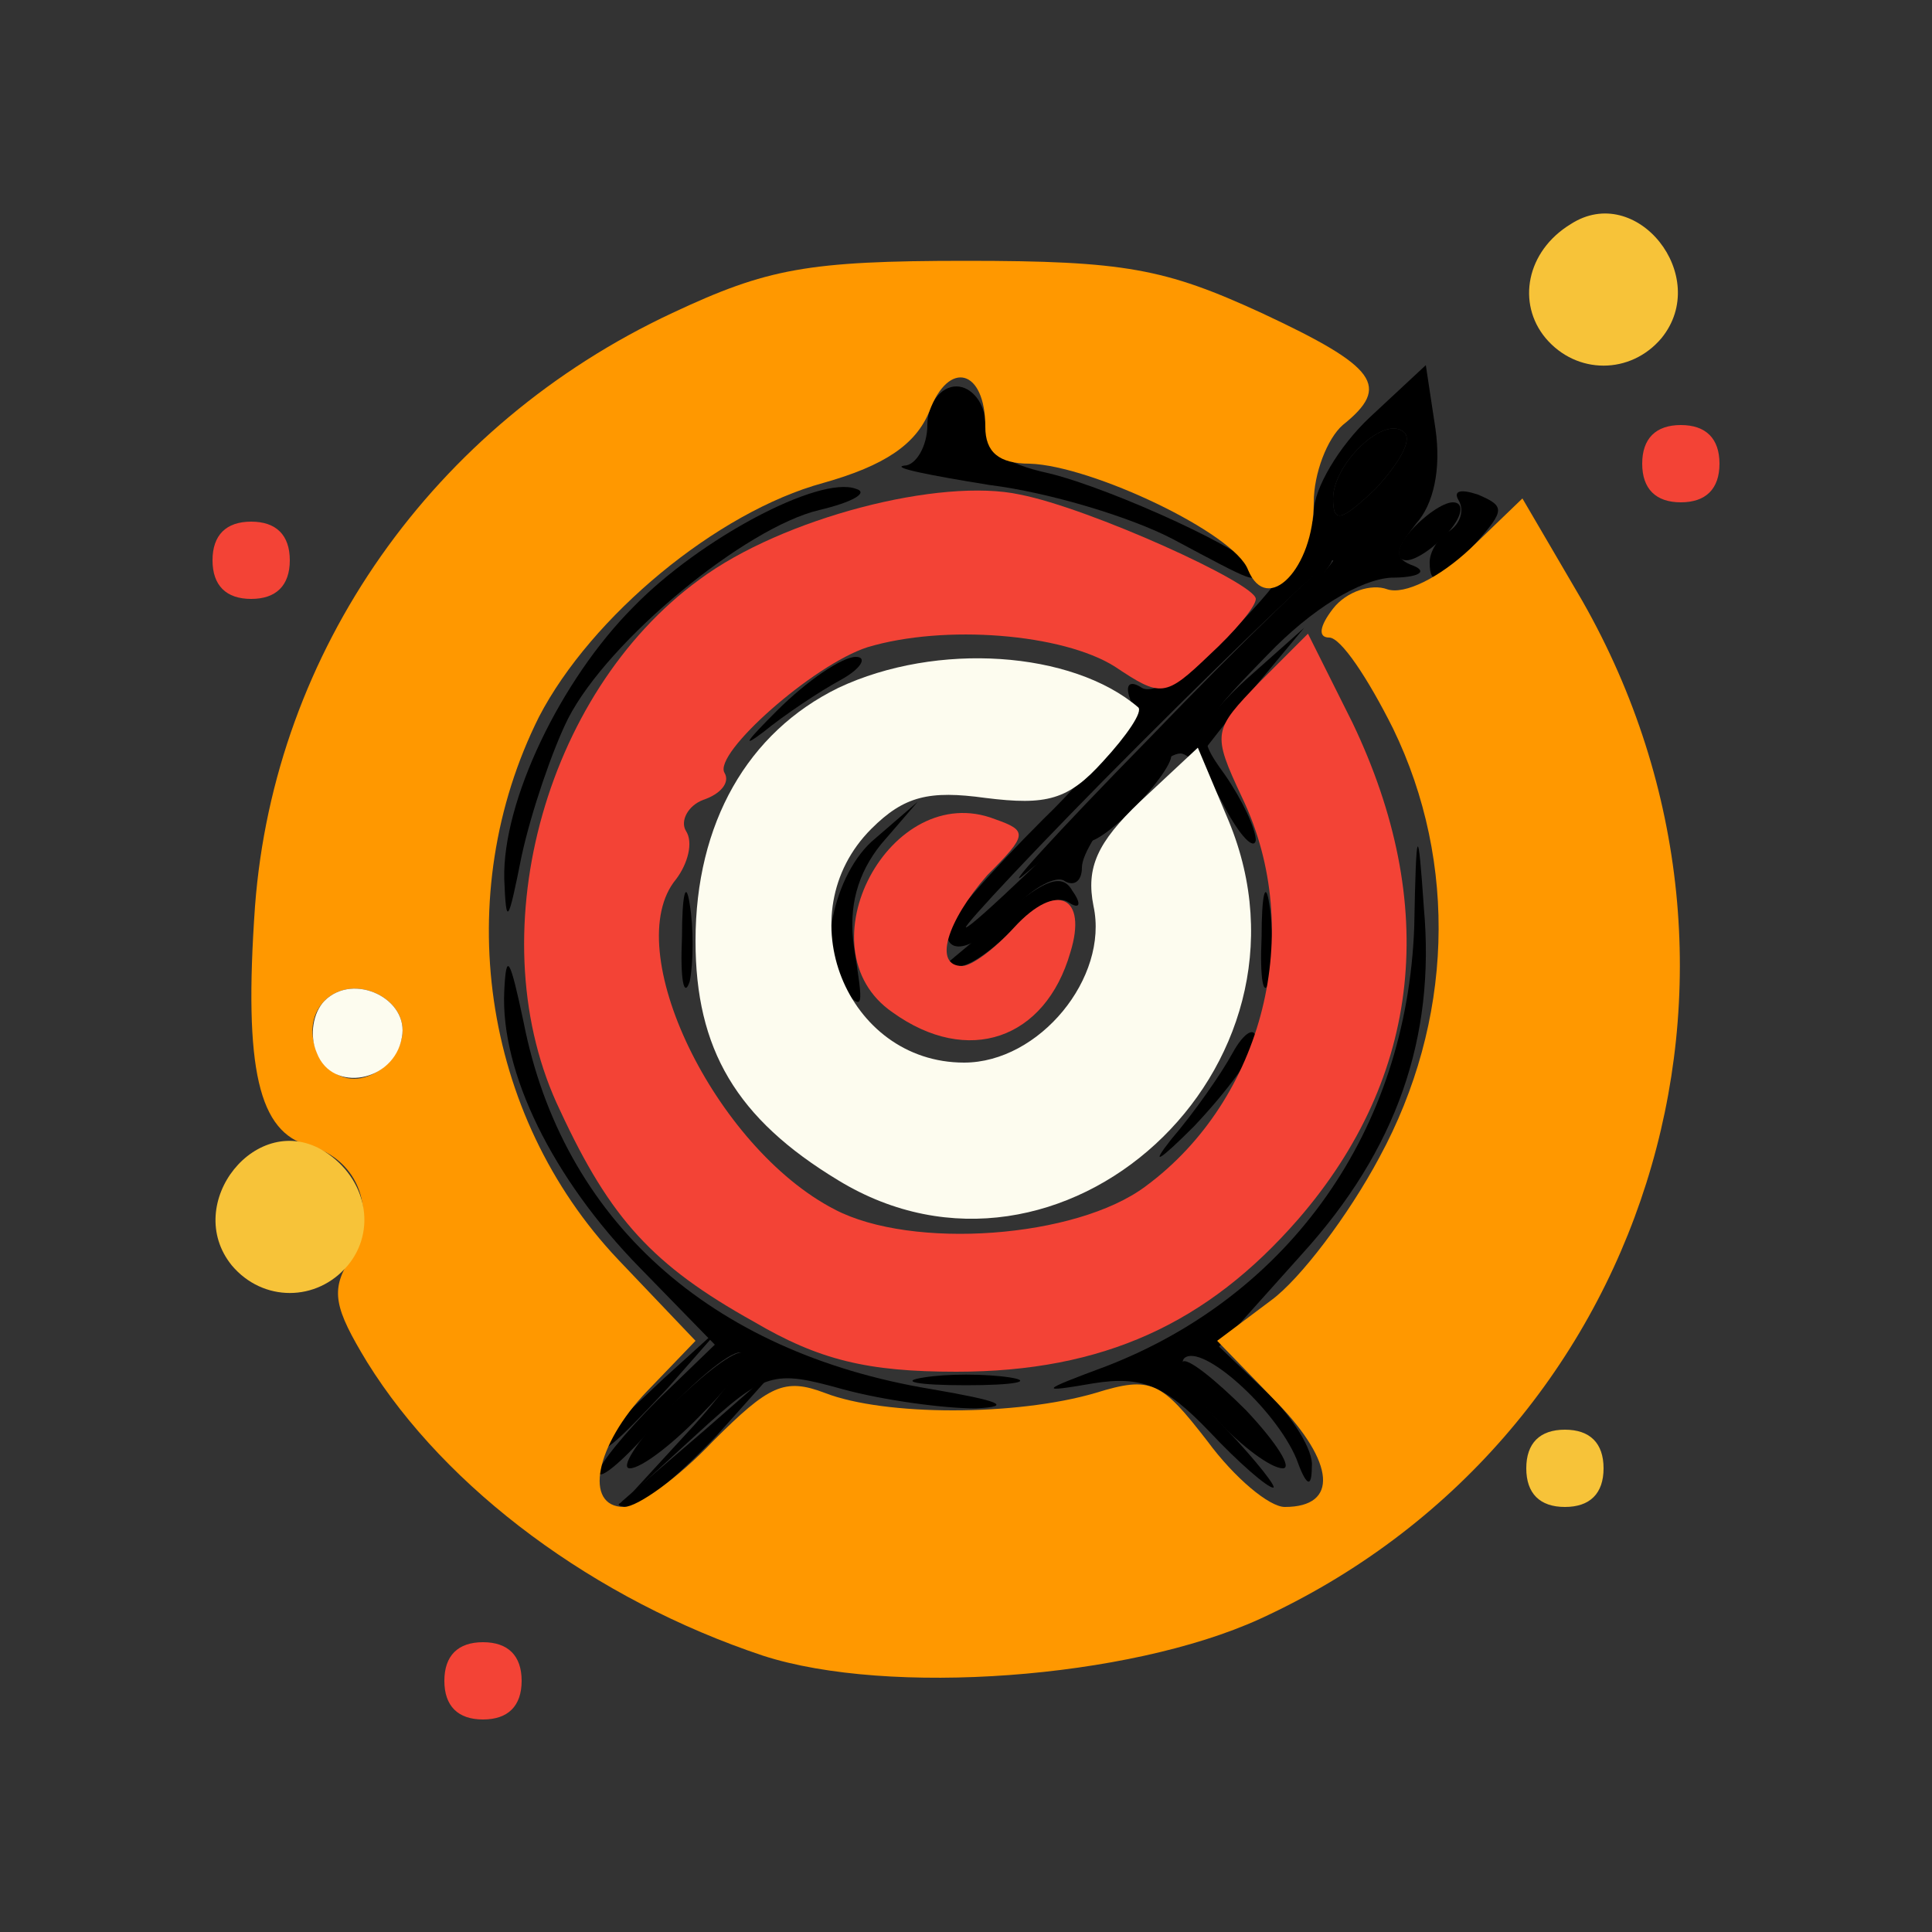 <!DOCTYPE svg PUBLIC "-//W3C//DTD SVG 20010904//EN" "http://www.w3.org/TR/2001/REC-SVG-20010904/DTD/svg10.dtd">
<svg version="1.0" xmlns="http://www.w3.org/2000/svg" width="300px" height="300px" viewBox="0 0 1000 1000" preserveAspectRatio="xMidYMid meet">
    <rect x="0" y="0" width="1000" height="1000" fill="#333333" stroke="none"/>
    <g id="layer101" fill="#000000" stroke="none">
        <path d="M310 762 c0 -4 14 -21 30 -37 l30 -29 -39 -40 c-45 -46 -72 -101 -70 -143 1 -21 3 -17 10 16 20 102 96 171 211 190 35 6 43 9 23 10 -16 0 -47 -4 -69 -10 -36 -10 -40 -9 -75 23 l-36 33 34 -37 c19 -21 30 -38 24 -38 -6 0 -25 16 -42 35 -17 20 -31 32 -31 27z" />
        <path d="M626 741 c-23 -24 -35 -29 -60 -25 -29 5 -28 4 7 -9 95 -37 155 -122 159 -227 1 -54 2 -54 5 -10 6 67 -14 125 -63 179 l-43 48 24 23 c14 13 25 31 24 39 0 12 -3 10 -8 -4 -11 -26 -49 -60 -58 -52 -4 4 6 21 22 37 16 17 26 30 24 30 -3 0 -18 -13 -33 -29z" />
        <path d="M606 590 c12 -14 26 -34 32 -45 6 -11 12 -14 12 -7 0 7 -15 27 -32 45 -18 18 -23 21 -12 7z" />
        <path d="M437 513 c-15 -15 -6 -61 16 -79 l22 -19 -19 22 c-12 15 -17 32 -14 53 5 32 5 33 -5 23z" />
        <path d="M653 485 c0 -22 2 -30 4 -17 2 12 2 30 0 40 -3 9 -5 -1 -4 -23z" />
        <path d="M490 482 c0 -5 23 -31 50 -58 28 -27 48 -55 45 -62 -3 -8 0 -10 6 -6 15 9 89 -66 89 -91 0 -12 13 -34 29 -49 l29 -27 5 33 c3 21 -1 39 -10 49 -11 14 -12 18 -1 22 7 3 2 6 -12 6 -16 1 -41 16 -64 40 -37 38 -38 40 -22 62 9 13 16 28 16 34 -1 5 -8 -2 -16 -17 -8 -16 -18 -28 -23 -28 -12 0 -51 45 -51 59 0 7 -4 10 -9 7 -4 -3 -16 3 -26 14 -19 21 -35 26 -35 12z m110 -97 c52 -52 92 -95 90 -95 -3 0 -48 43 -100 95 -52 52 -92 95 -90 95 3 0 48 -43 100 -95z m127 -161 c-10 -10 -37 16 -37 34 0 13 4 12 22 -5 12 -13 19 -25 15 -29z" />
        <path d="M261 455 c-1 -40 29 -103 67 -141 34 -35 96 -68 115 -61 7 2 -2 7 -19 11 -38 9 -109 67 -130 108 -8 16 -19 48 -24 71 -7 35 -8 37 -9 12z" />
        <path d="M402 368 c16 -16 34 -28 41 -28 6 0 3 6 -8 12 -11 6 -29 18 -40 27 -12 9 -8 4 7 -11z" />
        <path d="M607 279 c-21 -11 -63 -24 -95 -28 -31 -5 -51 -9 -44 -10 6 0 12 -10 12 -21 0 -11 7 -20 15 -20 8 0 15 9 15 19 0 14 10 21 33 26 33 8 107 42 107 50 0 7 0 7 -43 -16z" />
    </g>
    <g id="layer102" fill="#000000" stroke="none">
        <path d="M321 778 c2 -2 22 -19 44 -38 l40 -35 -34 38 c-19 20 -39 37 -45 37 -5 0 -7 -1 -5 -2z" />
        <path d="M740 291 c0 -6 5 -13 10 -16 6 -4 8 -11 5 -16 -3 -5 1 -6 10 -3 14 6 14 8 -1 25 -19 21 -24 23 -24 10z" />
    </g>
    <g id="layer103" fill="#000000" stroke="none">
        <path d="M478 713 c12 -2 32 -2 45 0 12 2 2 4 -23 4 -25 0 -35 -2 -22 -4z" />
        <path d="M491 498 c2 -2 16 -13 30 -26 20 -17 29 -20 34 -11 5 7 4 10 -2 6 -6 -4 -18 2 -28 13 -10 11 -23 20 -28 20 -6 0 -8 -1 -6 -2z" />
        <path d="M620 383 c0 -5 12 -20 28 -34 l27 -24 -25 30 c-14 17 -26 32 -27 34 -2 2 -3 0 -3 -6z" />
    </g>
    <g id="layer104" fill="#000000" stroke="none">
        <path d="M353 485 c0 -22 2 -30 4 -17 2 12 2 30 0 40 -3 9 -5 -1 -4 -23z" />
        <path d="M595 382 c49 -51 92 -92 94 -92 3 0 -17 23 -44 50 -27 28 -45 50 -40 50 4 0 -2 11 -15 25 -13 14 -26 23 -28 20 -3 -3 -17 5 -31 17 -14 12 14 -19 64 -70z" />
    </g>
    <g id="layer105" fill="#000000" stroke="none">
        <path d="M310 747 c0 -2 15 -16 33 -33 l32 -29 -29 33 c-28 30 -36 37 -36 29z" />
    </g>
    <g id="layer106" fill="#000000" stroke="none">
        <path d="M345 730 c16 -16 33 -30 39 -30 5 0 -3 14 -19 30 -16 17 -33 30 -39 30 -5 0 3 -13 19 -30z" />
        <path d="M630 735 c-13 -14 -21 -27 -18 -30 2 -3 17 9 33 25 16 17 24 30 19 30 -6 0 -21 -11 -34 -25z" />
        <path d="M730 275 c7 -8 17 -15 22 -15 6 0 5 7 -2 15 -7 8 -17 15 -22 15 -6 0 -5 -7 2 -15z" />
        <path d="M690 258 c0 -18 27 -44 37 -34 4 4 -3 16 -15 29 -18 17 -22 18 -22 5z" />
    </g>
    <g id="layer107" fill="#f34336" stroke="none">
        <path d="M230 870 c0 -13 7 -20 20 -20 13 0 20 7 20 20 0 13 -7 20 -20 20 -13 0 -20 -7 -20 -20z" />
        <path d="M390 684 c-52 -29 -74 -53 -100 -109 -43 -89 -9 -216 72 -275 43 -32 125 -53 166 -44 36 7 122 46 122 54 0 4 -11 17 -24 29 -23 22 -25 22 -49 6 -27 -17 -88 -22 -128 -10 -28 9 -80 55 -74 65 3 5 -2 11 -11 14 -8 3 -12 11 -9 16 4 6 1 17 -5 25 -30 36 20 139 82 171 40 21 125 15 161 -12 61 -45 83 -132 50 -201 -16 -34 -15 -35 9 -60 l25 -25 23 46 c45 94 36 183 -28 257 -47 54 -101 79 -177 79 -46 0 -71 -6 -105 -26z" />
        <path d="M462 524 c-48 -33 -1 -121 53 -100 17 6 17 8 -4 29 -21 24 -28 47 -13 47 5 0 17 -9 27 -20 22 -24 38 -16 29 13 -13 45 -53 59 -92 31z" />
        <path d="M110 290 c0 -13 7 -20 20 -20 13 0 20 7 20 20 0 13 -7 20 -20 20 -13 0 -20 -7 -20 -20z" />
        <path d="M850 240 c0 -13 7 -20 20 -20 13 0 20 7 20 20 0 13 -7 20 -20 20 -13 0 -20 -7 -20 -20z" />
    </g>
    <g id="layer108" fill="#ff9800" stroke="none">
        <path d="M395 857 c-87 -29 -164 -86 -205 -152 -17 -28 -19 -37 -9 -53 15 -24 5 -52 -21 -59 -26 -7 -34 -39 -28 -124 10 -132 92 -249 216 -307 49 -23 70 -27 152 -27 82 0 103 4 153 27 60 28 67 38 42 58 -8 7 -15 25 -15 40 0 34 -24 59 -34 35 -7 -19 -81 -54 -113 -55 -16 0 -23 -6 -23 -19 0 -30 -19 -35 -29 -8 -7 17 -23 28 -55 37 -55 15 -120 69 -147 121 -46 92 -30 206 41 281 l40 42 -25 26 c-27 28 -33 60 -12 60 7 0 28 -15 46 -34 29 -29 37 -33 58 -25 31 12 99 12 140 0 29 -9 34 -6 58 25 14 19 32 34 40 34 28 0 26 -23 -4 -54 l-31 -32 28 -21 c15 -11 40 -44 56 -74 38 -70 41 -152 7 -222 -13 -26 -27 -47 -33 -47 -6 0 -5 -6 2 -15 7 -9 20 -13 28 -10 9 3 27 -6 43 -21 l27 -26 31 53 c110 193 34 435 -167 527 -68 31 -192 40 -257 19z m-187 -320 c4 -20 -25 -34 -40 -19 -15 15 -1 44 19 40 10 -2 19 -11 21 -21z" />
    </g>
    <g id="layer109" fill="#f7c339" stroke="none">
        <path d="M790 760 c0 -13 7 -20 20 -20 13 0 20 7 20 20 0 13 -7 20 -20 20 -13 0 -20 -7 -20 -20z" />
        <path d="M120 655 c-26 -32 13 -81 48 -59 22 14 27 41 12 59 -16 19 -44 19 -60 0z" />
        <path d="M800 175 c-15 -18 -10 -45 13 -59 34 -22 73 27 47 59 -16 19 -44 19 -60 0z" />
    </g>
    <g id="layer110" fill="#fdfcef" stroke="none">
        <path d="M434 611 c-53 -32 -74 -68 -74 -124 0 -61 27 -108 74 -131 51 -24 121 -19 155 10 3 2 -6 15 -18 28 -18 20 -29 23 -61 19 -29 -4 -42 -1 -59 16 -44 44 -13 121 48 121 39 0 75 -44 67 -81 -4 -20 2 -33 24 -54 l30 -28 16 38 c53 128 -87 256 -202 186z" />
        <path d="M164 545 c-4 -9 -2 -21 4 -27 15 -15 44 -1 40 19 -4 23 -36 29 -44 8z" />
    </g>

</svg>
